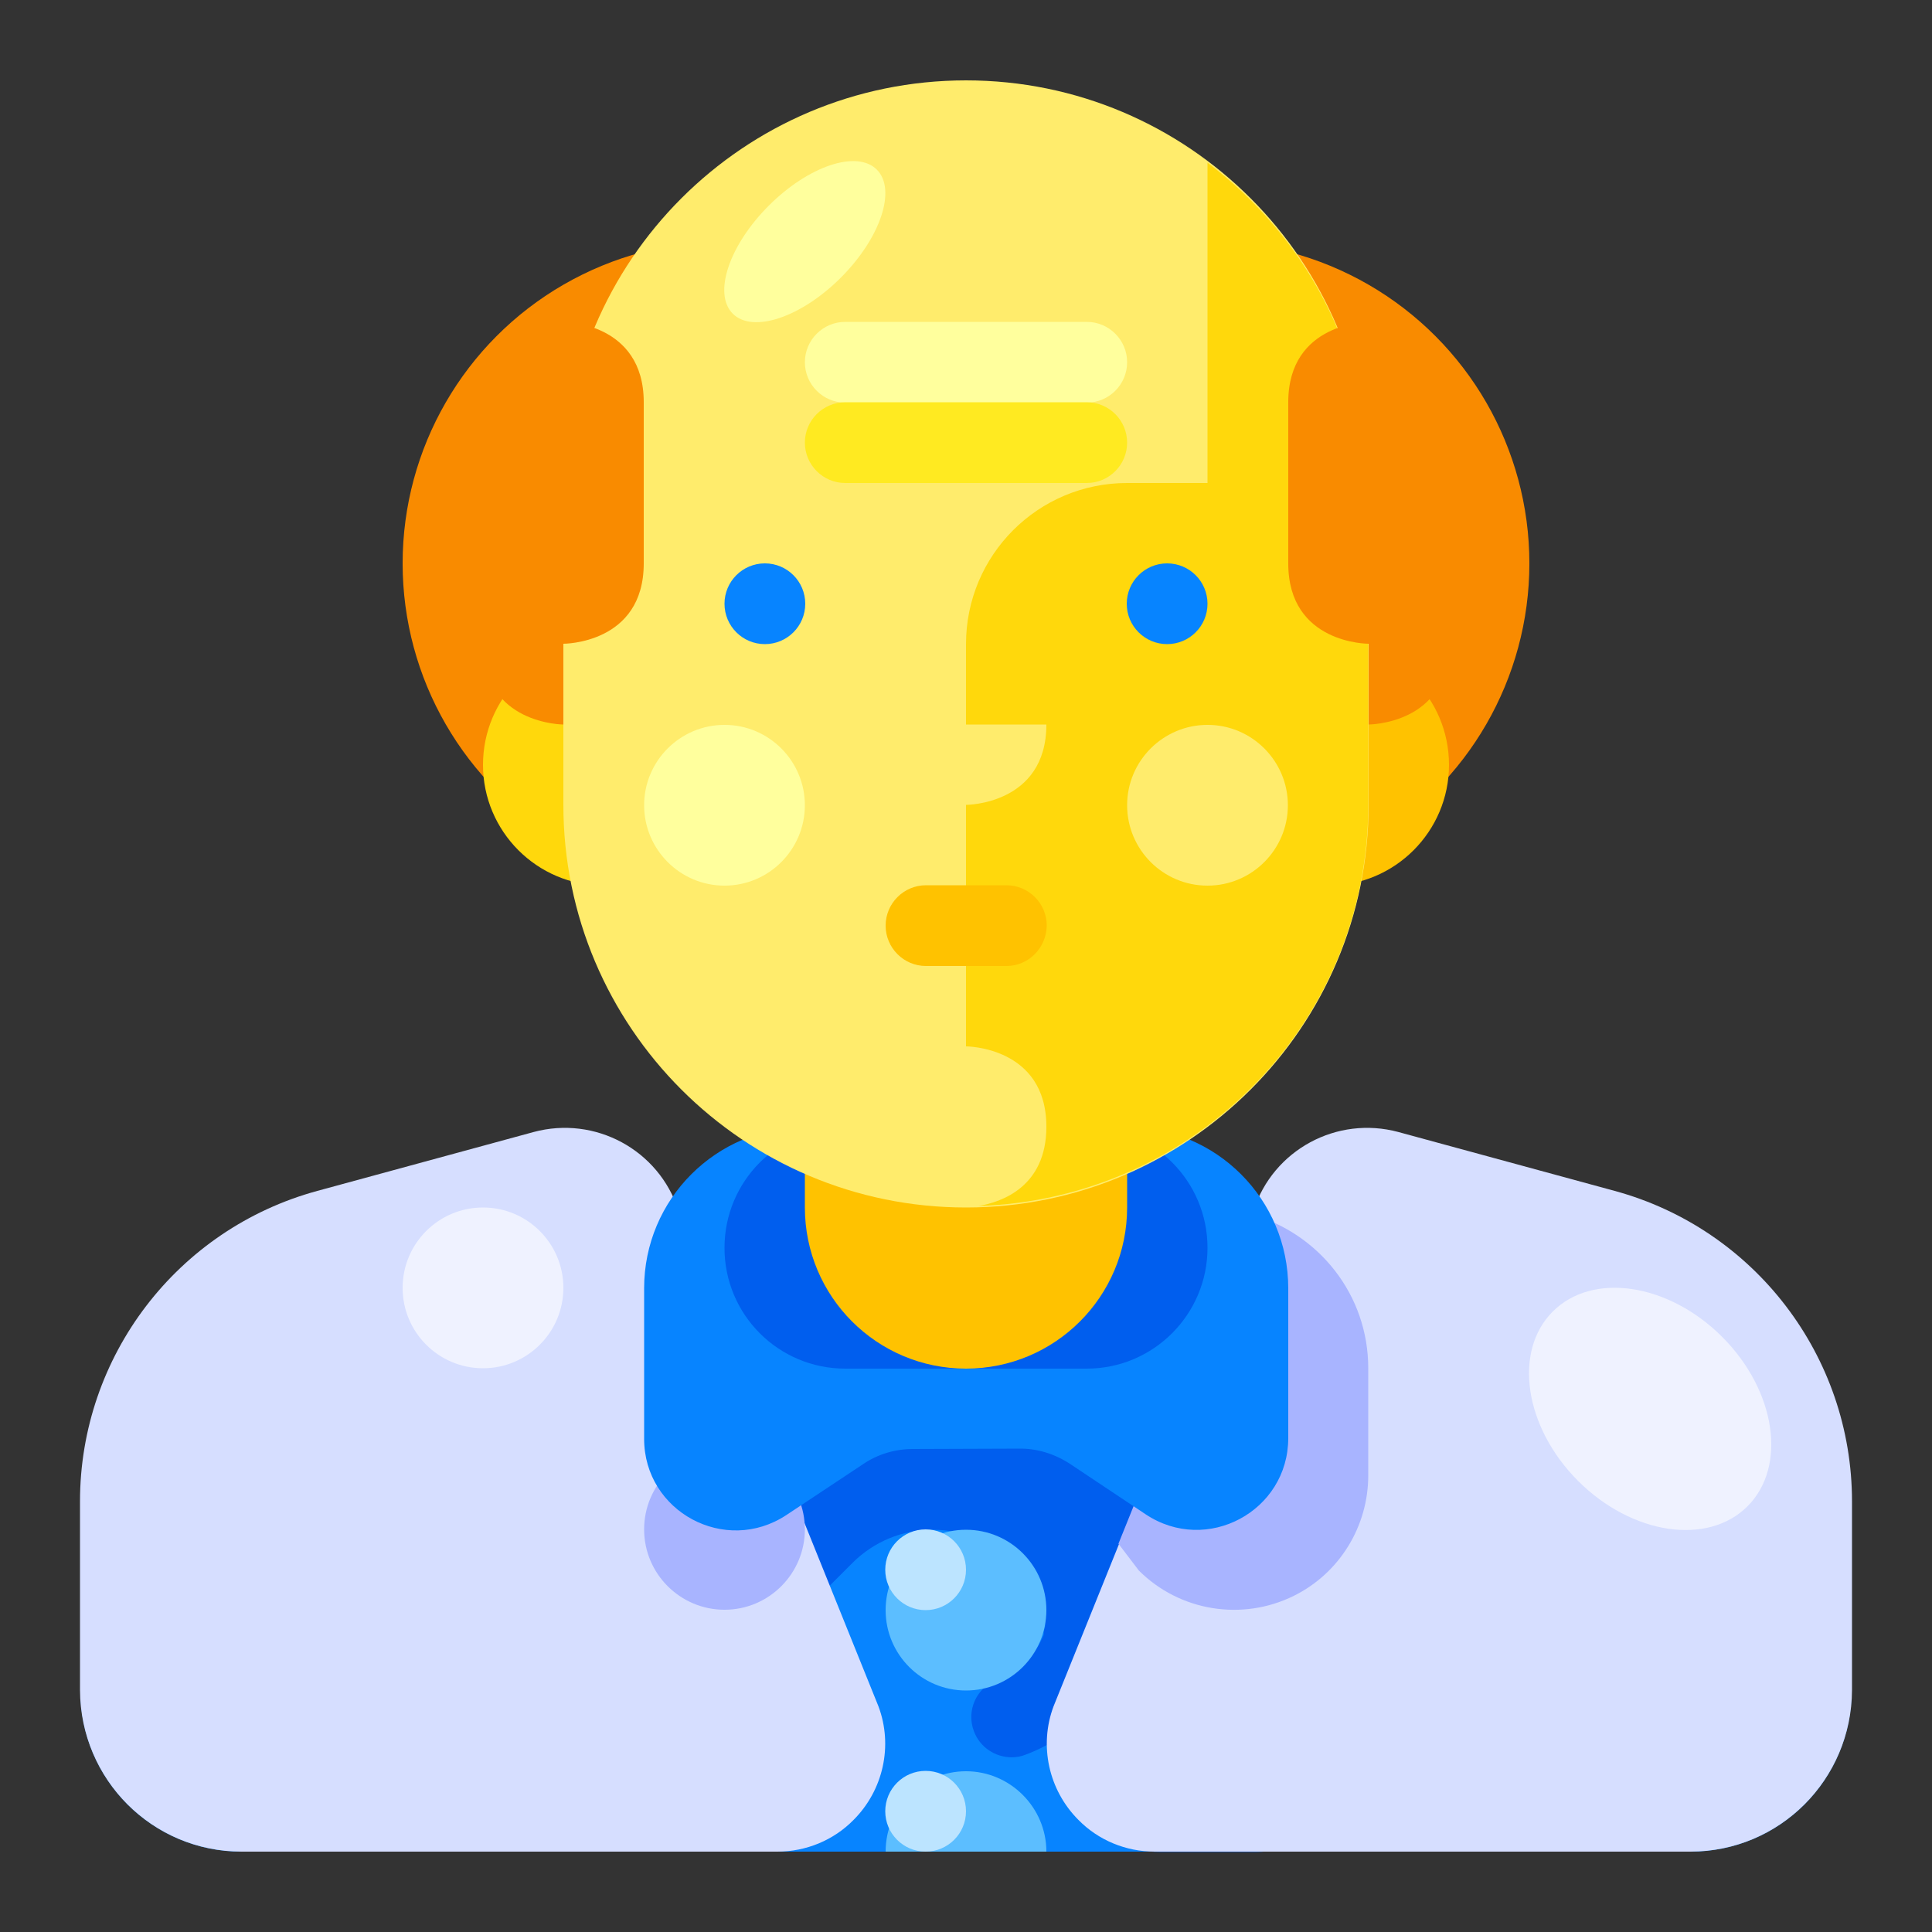 <?xml version="1.0" encoding="utf-8"?>
<!-- Generator: Adobe Illustrator 22.1.0, SVG Export Plug-In . SVG Version: 6.00 Build 0)  -->
<svg version="1.1" id="Layer_1" xmlns="http://www.w3.org/2000/svg" xmlns:xlink="http://www.w3.org/1999/xlink" x="0px" y="0px"
	 viewBox="0 0 512 512" style="enable-background:new 0 0 512 512;" xml:space="preserve">
<rect x="0" y="0" width="512" height="512" fill="#333333" stroke="none"/>
<style type="text/css">
	.st0{fill:#F98B00;}
	.st1{fill:#0784FF;}
	.st2{fill:#005EEE;}
	.st3{fill:#D6DEFF;}
	.st4{fill:#A8B4FF;}
	.st5{fill:#EFF2FF;}
	.st6{fill:#FFC200;}
	.st7{fill:#FFD80C;}
	.st8{fill:#FFEC6C;}
	.st9{fill:#5CBEFF;}
	.st10{fill:#BCE4FF;}
	.st11{fill:#FFFF9D;}
	.st12{fill:#FFEA21;}
</style>
<title>Artboard 157</title>
<g>
	<g>
		<g>
			<g>
				<circle class="st0" cx="320" cy="149.3" r="85.3"/>
			</g>
		</g>
		<g>
			<g>
				<circle class="st0" cx="192" cy="149.3" r="85.3"/>
			</g>
		</g>
		<g>
			<g>
				<g>
					<path class="st1" d="M256,298.7L84.2,345.5c-37.1,10.1-62.9,43.8-62.9,82.3V448c0,23.6,19.1,42.7,42.7,42.7h384
						c23.6,0,42.7-19.1,42.7-42.7v-20.2c0-38.5-25.8-72.2-62.9-82.3L256,298.7z"/>
				</g>
			</g>
		</g>
		<g>
			<g>
				<g>
					<path class="st2" d="M170.7,426.7L170.7,426.7c11.8,11.8,30.9,11.8,42.7,0l12.5-12.5c5.7-5.7,13.3-8.8,21.3-8.8h0
						c16.7,0,30.2,13.5,30.2,30.2v25c0,16.7,13.5,30.2,30.2,30.2h25c16.7,0,30.2-13.5,30.2-30.2v-42.7c0-8-3.2-15.7-8.8-21.3l-25-25
						c-5.7-5.7-13.3-8.8-21.3-8.8h-103c-8,0-15.7,3.2-21.3,8.8L170.7,384C158.9,395.8,158.9,414.9,170.7,426.7z"/>
				</g>
			</g>
		</g>
		<g>
			<g>
				<g>
					<path class="st2" d="M287.3,422.8c-4.9,0-9.3,3.4-10.4,8.4c-0.1,0.4-0.2,0.8-0.3,1.1l0,0c0,0,0,0.1,0,0.1c0,0,0,0,0,0
						c0,0,0,0,0,0c0,0,0,0,0,0c0,0,0,0.1,0,0.1l0,0c0,0,0,0,0,0c0,0,0,0,0,0c0,0,0,0,0,0c0,0,0,0,0,0c0,0,0,0.1,0,0.1c0,0,0,0,0,0
						c0,0,0,0,0,0c0,0,0,0,0,0c0,0,0,0.1,0,0.1c0,0,0,0,0,0c0,0,0,0,0,0c0,0,0,0,0,0c0,0,0,0,0,0c0,0,0,0,0,0c0,0,0,0,0,0
						c0,0,0,0,0,0c0,0,0,0,0,0c0,0,0,0,0,0c0,0,0,0,0,0c0,0,0,0,0,0c0,0,0,0,0,0c0,0,0,0,0,0c0,0,0,0,0,0c0,0,0,0,0,0c0,0,0,0,0,0
						c0,0,0,0,0,0c0,0,0,0,0,0c0,0,0,0,0,0c0,0,0,0,0,0c0,0,0,0,0,0c0,0,0,0,0,0c0,0,0,0,0,0c0,0,0,0,0,0c0,0,0,0,0,0c0,0,0,0,0,0
						c0,0,0,0,0,0c0,0,0,0,0,0c0,0,0,0,0,0c0,0,0,0,0,0c0,0,0,0,0,0c0,0,0,0,0,0c0,0,0,0,0,0c0,0,0,0,0,0c0,0,0,0,0,0c0,0,0,0,0,0
						c0,0,0,0,0,0c0,0,0,0,0,0c0,0,0,0,0,0c0,0,0,0,0,0c0,0,0,0,0,0c0,0,0,0,0,0c0,0,0,0,0,0c0,0,0,0,0,0c0,0,0,0,0,0c0,0,0,0,0,0
						c0,0,0,0,0,0c0,0,0,0,0,0c0,0,0,0,0,0c0,0,0,0,0,0c0,0,0,0,0,0c0,0,0,0,0,0c0,0,0,0,0,0c0,0,0,0,0,0c0,0,0,0,0,0c0,0,0,0,0,0
						c0,0,0,0,0,0c0,0,0,0,0,0c0,0,0,0,0,0c0,0,0,0,0,0c0,0,0,0,0,0.1c0,0,0,0,0,0c0,0,0,0,0,0c0,0,0,0,0,0c0,0,0,0,0,0.1
						c0,0,0,0,0,0c0,0,0,0,0,0c0,0,0,0,0,0c0,0,0,0,0,0.1c0,0,0,0,0,0c0,0,0,0,0,0c0,0,0,0,0,0c0,0,0,0,0,0c0,0,0,0,0,0
						c0,0,0,0,0,0.1c0,0,0,0,0,0c0,0,0,0,0,0c0,0,0,0,0,0c0,0,0,0.1,0,0.1c0,0,0,0,0,0c0,0,0,0,0,0l0,0c0,0.1-0.1,0.2-0.1,0.3l0,0
						c-2.3,5.4-6.7,9.6-12.2,11.6c-5.5,2.1-8.3,8.2-6.2,13.7c1.6,4.3,5.7,6.9,10,6.9c1.2,0,2.5-0.2,3.7-0.7
						c13.7-5.1,23.7-16.7,26.8-31c1.2-5.8-2.4-11.4-8.2-12.7C288.8,422.8,288,422.8,287.3,422.8L287.3,422.8z"/>
				</g>
			</g>
		</g>
		<g>
			<g>
				<g>
					<path class="st3" d="M64,490.7h142c7.6,0,14.9-3,20.2-8.4l0,0c7.9-7.9,10.5-19.7,6.6-30.1l-53-131.4
						c-5.2-16.1-22.1-25.2-38.4-20.8l-57.3,15.6c-37.1,10.1-62.9,43.8-62.9,82.3v50C21.3,471.6,40.4,490.7,64,490.7z"/>
				</g>
			</g>
		</g>
		<g>
			<g>
				<g>
					<path class="st4" d="M192,384L192,384c-11.8,0-21.3,9.6-21.3,21.3v0c0,11.8,9.6,21.3,21.3,21.3h0c11.8,0,21.3-9.6,21.3-21.3v0
						C213.3,393.6,203.8,384,192,384z"/>
				</g>
			</g>
		</g>
		<g>
			<g>
				<g>
					<path class="st3" d="M448,490.7H306c-7.6,0-14.9-3-20.2-8.4l0,0c-7.9-7.9-10.5-19.7-6.6-30.1l53-131.4
						c5.2-16.1,22.1-25.2,38.4-20.8l57.3,15.6c37.1,10.1,62.9,43.8,62.9,82.3v50C490.7,471.6,471.6,490.7,448,490.7z"/>
				</g>
			</g>
		</g>
		<g>
			<g>
				<g>
					
						<ellipse transform="matrix(0.707 -0.707 0.707 0.707 -135.932 418.621)" class="st5" cx="437.4" cy="373.4" rx="27" ry="36.5"/>
				</g>
			</g>
		</g>
		<g>
			<g>
				<g>
					<path class="st4" d="M296.4,409.1l5.4,7.1c10.8,10.8,27.4,13.5,41.1,6.7c12.1-6,19.7-18.4,19.7-31.9v-28.4
						c0-19.5-13.1-35.7-31-40.8L296.4,409.1z"/>
				</g>
			</g>
		</g>
		<g>
			<g>
				<g>
					<path class="st1" d="M269.9,383.9l-28,0.1c-4.7,0-9.4,1.4-13.3,4.1l-20.2,13.4c-16.2,10.7-37.7-0.9-37.7-20.2v-39.9
						c0-23.6,19.1-42.7,42.7-42.7h85.3c23.6,0,42.7,19.1,42.7,42.7v39.7c0,19.4-21.6,31-37.8,20.2l-20.1-13.4
						C279.5,385.3,274.8,383.8,269.9,383.9z"/>
				</g>
			</g>
		</g>
		<g>
			<g>
				<g>
					<path class="st2" d="M288,362.7h-64c-17.7,0-32-14.3-32-32v0c0-17.7,14.3-32,32-32h64c17.7,0,32,14.3,32,32v0
						C320,348.3,305.7,362.7,288,362.7z"/>
				</g>
			</g>
		</g>
		<g>
			<g>
				<g>
					<path class="st6" d="M352,234.7h-10.7v-64H352c17.7,0,32,14.3,32,32v0C384,220.3,369.7,234.7,352,234.7z"/>
				</g>
			</g>
		</g>
		<g>
			<g>
				<g>
					<path class="st7" d="M160,234.7h10.7v-64H160c-17.7,0-32,14.3-32,32v0C128,220.3,142.3,234.7,160,234.7z"/>
				</g>
			</g>
		</g>
		<g>
			<g>
				<g>
					<path class="st6" d="M256,362.7L256,362.7c-23.6,0-42.7-19.1-42.7-42.7v-42.7c0-23.6,19.1-42.7,42.7-42.7h0
						c23.6,0,42.7,19.1,42.7,42.7V320C298.7,343.6,279.6,362.7,256,362.7z"/>
				</g>
			</g>
		</g>
		<g>
			<g>
				<g>
					<g>
						<path class="st8" d="M256,320L256,320c-58.9,0-106.7-47.8-106.7-106.7V128c0-58.9,47.8-106.7,106.7-106.7h0
							c58.9,0,106.7,47.8,106.7,106.7v85.3C362.7,272.2,314.9,320,256,320z"/>
					</g>
				</g>
			</g>
			<g>
				<g>
					<path class="st7" d="M320,43.1V128h-21.3c-23.6,0-42.7,19.1-42.7,42.7V192l21.3,0c0,21.3-21.3,21.3-21.3,21.3v64
						c0,0,21.3,0,21.3,21.3c0,16-12,20-18,21c57.3-1.8,103.3-48.6,103.3-106.3V128C362.7,93.2,345.8,62.6,320,43.1z"/>
				</g>
			</g>
		</g>
		<g>
			<g>
				<g>
					<circle class="st1" cx="309.3" cy="160" r="10.7"/>
				</g>
			</g>
		</g>
		<g>
			<g>
				<g>
					<circle class="st1" cx="202.7" cy="160" r="10.7"/>
				</g>
			</g>
		</g>
		<g>
			<g>
				<g>
					<circle class="st5" cx="128" cy="341.3" r="21.3"/>
				</g>
			</g>
		</g>
		<g>
			<g>
				<g>
					<circle class="st9" cx="256" cy="426.7" r="21.3"/>
				</g>
			</g>
		</g>
		<g>
			<g>
				<g>
					<path class="st9" d="M234.7,490.7c0-11.8,9.6-21.3,21.3-21.3s21.3,9.6,21.3,21.3H234.7z"/>
				</g>
			</g>
		</g>
		<g>
			<g>
				<g>
					<circle class="st10" cx="245.3" cy="416" r="10.7"/>
				</g>
			</g>
		</g>
		<g>
			<g>
				<g>
					<circle class="st10" cx="245.3" cy="480" r="10.7"/>
				</g>
			</g>
		</g>
		<g>
			<g>
				<path class="st8" d="M320,234.7L320,234.7c-11.8,0-21.3-9.6-21.3-21.3v0c0-11.8,9.6-21.3,21.3-21.3h0c11.8,0,21.3,9.6,21.3,21.3
					v0C341.3,225.1,331.8,234.7,320,234.7z"/>
			</g>
		</g>
		<g>
			<g>
				<path class="st11" d="M192,234.7L192,234.7c-11.8,0-21.3-9.6-21.3-21.3v0c0-11.8,9.6-21.3,21.3-21.3h0
					c11.8,0,21.3,9.6,21.3,21.3v0C213.3,225.1,203.8,234.7,192,234.7z"/>
			</g>
		</g>
		<g>
			<g>
				<path class="st11" d="M288,106.7h-64c-5.9,0-10.7-4.8-10.7-10.7s4.8-10.7,10.7-10.7h64c5.9,0,10.7,4.8,10.7,10.7
					S293.9,106.7,288,106.7z"/>
			</g>
		</g>
		<g>
			<g>
				<path class="st12" d="M288,128h-64c-5.9,0-10.7-4.8-10.7-10.7c0-5.9,4.8-10.7,10.7-10.7h64c5.9,0,10.7,4.8,10.7,10.7
					C298.7,123.2,293.9,128,288,128z"/>
			</g>
		</g>
		<g>
			<g>
				<path class="st6" d="M266.7,256h-21.3c-5.9,0-10.7-4.8-10.7-10.7c0-5.9,4.8-10.7,10.7-10.7h21.3c5.9,0,10.7,4.8,10.7,10.7
					C277.3,251.2,272.6,256,266.7,256z"/>
			</g>
		</g>
		<g>
			<g>
				<path class="st0" d="M149.3,85.3c0,0,21.3,0,21.3,21.3s0,21.3,0,42.7s-21.3,21.3-21.3,21.3V192c0,0-21.3,0-21.3-21.3
					s0-42.7,0-64S149.3,85.3,149.3,85.3z"/>
			</g>
		</g>
		<g>
			<g>
				<path class="st0" d="M362.7,85.3c0,0-21.3,0-21.3,21.3s0,21.3,0,42.7s21.3,21.3,21.3,21.3V192c0,0,21.3,0,21.3-21.3s0-42.7,0-64
					S362.7,85.3,362.7,85.3z"/>
			</g>
		</g>
		<g>
			<g>
				
					<ellipse transform="matrix(0.707 -0.707 0.707 0.707 17.229 169.595)" class="st11" cx="213.3" cy="64" rx="27" ry="13.5"/>
			</g>
		</g>
	</g>
</g>
</svg>
